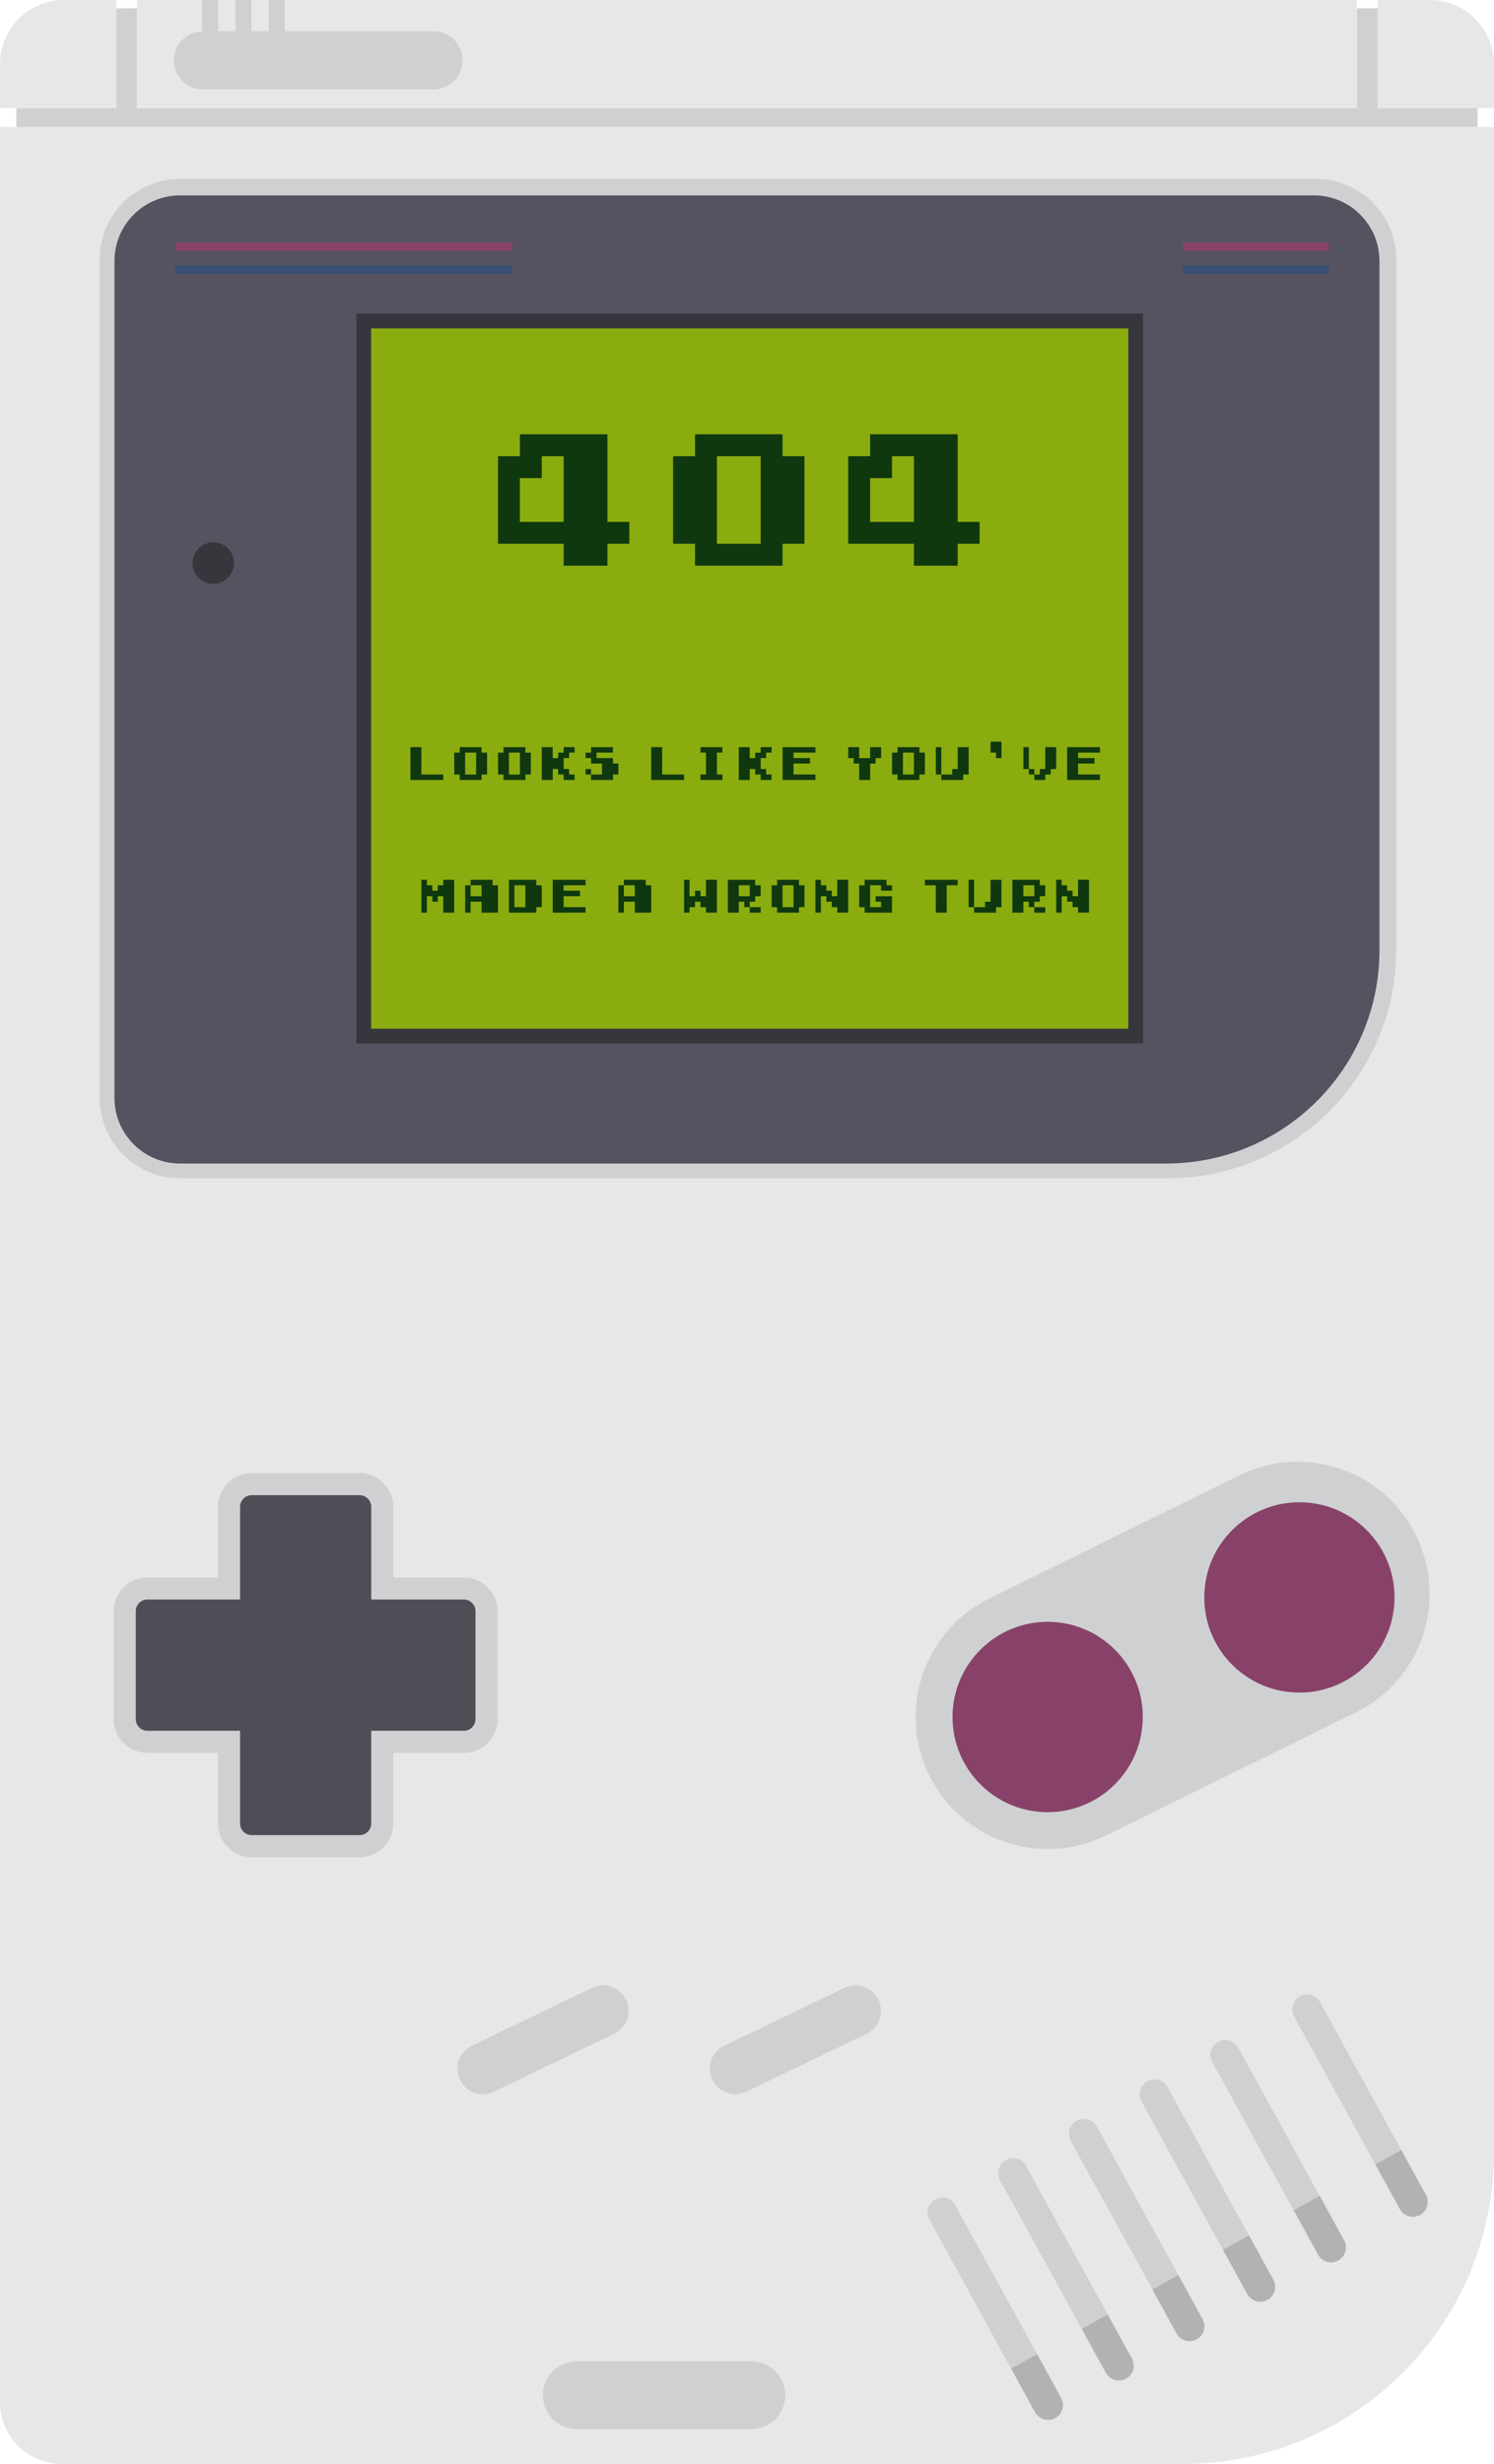 <?xml version="1.0" encoding="UTF-8" standalone="no"?>
<svg
   xmlns:dc="http://purl.org/dc/elements/1.1/"
   xmlns:cc="http://creativecommons.org/ns#"
   xmlns:rdf="http://www.w3.org/1999/02/22-rdf-syntax-ns#"
   xmlns:svg="http://www.w3.org/2000/svg"
   xmlns="http://www.w3.org/2000/svg"
   width="182"
   height="300"
   viewBox="0 0 48.154 79.375"
   version="1.1"
   id="svg1946">
  <defs
     id="defs1940" />
  <g
     id="g1177">
    <path
       d="M 15.17,3.039 H 5.29 V 2.251892e-6 h 9.88 z"
       style="fill:#cfd0d2;fill-opacity:1;fill-rule:nonzero;stroke:none;stroke-width:0.238"
       id="path14" />
    <path
       id="path26"
       style="fill:#e6e7e8;fill-opacity:1;fill-rule:nonzero;stroke:none;stroke-width:0.238"
       d="M 38.128,79.375 H 1.989 C 0.891,79.375 2.565788e-6,78.485 2.565788e-6,77.386 V 4.092 H 48.152 V 69.351 c 0,5.536 -4.488,10.024 -10.024,10.024" />
    <g
       id="g28"
       transform="matrix(0.238,0,0,-0.238,5.803,37.958)">
      <path
         d="m 0,0 c -6.007,0 -10.894,4.887 -10.894,10.894 v 113.482 c 0,6.007 4.887,10.894 10.894,10.894 h 153.816 c 6.007,0 10.894,-4.887 10.894,-10.894 V 30.935 C 164.71,13.877 150.833,0 133.775,0 Z"
         style="fill:#cfd0d2;fill-opacity:1;fill-rule:nonzero;stroke:none"
         id="path30" />
    </g>
    <path
       id="path34"
       style="fill:#55535f;fill-opacity:1;fill-rule:nonzero;stroke:none;stroke-width:0.238"
       d="M 37.587,37.483 H 5.803 c -1.167,0 -2.113,-0.946 -2.113,-2.113 V 8.408 c 0,-1.167 0.946,-2.113 2.113,-2.113 H 42.349 c 1.167,0 2.113,0.946 2.113,2.113 V 30.608 c 0,3.797 -3.078,6.875 -6.875,6.875" />
    <path
       d="M 36.843,33.614 H 11.487 v -23.511 h 25.356 z"
       style="fill:#36363d;fill-opacity:1;fill-rule:nonzero;stroke:none;stroke-width:0.238"
       id="path36" />
    <path
       d="M 36.368,33.139 H 11.962 V 10.58 h 24.406 z"
       style="fill:#8bac0f;fill-opacity:1;fill-rule:nonzero;stroke:none;stroke-width:0.238"
       id="path38" />
    <path
       id="path42"
       style="fill:#cfd0d2;fill-opacity:1;fill-rule:nonzero;stroke:none;stroke-width:0.238"
       d="m 8.113,59.831 c -0.6,0 -1.088,-0.488 -1.088,-1.088 V 56.469 H 4.751 c -0.6,0 -1.088,-0.488 -1.088,-1.088 v -3.474 c 0,-0.601 0.488,-1.09 1.088,-1.09 h 2.274 v -2.274 c 0,-0.6 0.488,-1.088 1.088,-1.088 h 3.474 c 0.601,0 1.091,0.488 1.091,1.088 v 2.274 h 2.274 c 0.6,0 1.088,0.489 1.088,1.09 v 3.474 c 0,0.6 -0.488,1.088 -1.088,1.088 h -2.274 v 2.274 c 0,0.6 -0.489,1.088 -1.091,1.088 z" />
    <path
       id="path46"
       style="fill:#4d4e56;fill-opacity:1;fill-rule:nonzero;stroke:none;stroke-width:0.238"
       d="m 15.326,51.907 v 3.474 c 0,0.207 -0.169,0.375 -0.375,0.375 h -2.987 v 2.987 c 0,0.209 -0.169,0.375 -0.378,0.375 H 8.113 c -0.207,0 -0.375,-0.167 -0.375,-0.375 V 55.756 H 4.751 c -0.209,0 -0.375,-0.169 -0.375,-0.375 v -3.474 c 0,-0.209 0.166,-0.378 0.375,-0.378 h 2.987 v -2.987 c 0,-0.206 0.169,-0.375 0.375,-0.375 h 3.474 c 0.209,0 0.378,0.169 0.378,0.375 v 2.987 h 2.987 c 0.207,0 0.375,0.169 0.375,0.378" />
    <path
       id="path58"
       style="fill:#cfd0d2;fill-opacity:1;fill-rule:nonzero;stroke:none;stroke-width:0.238"
       d="m 24.217,78.255 h -5.625 c -0.604,0 -1.093,-0.49 -1.093,-1.094 0,-0.604 0.489,-1.094 1.093,-1.094 h 5.625 c 0.604,0 1.094,0.49 1.094,1.094 0,0.604 -0.49,1.094 -1.094,1.094" />
    <path
       d="M 47.624,3.482 H 0.528 V 4.092 H 47.624 Z"
       style="fill:#cfd0d2;fill-opacity:1;fill-rule:nonzero;stroke:none;stroke-width:0.238"
       id="path60" />
    <path
       id="path64"
       style="fill:#e6e7e8;fill-opacity:1;fill-rule:nonzero;stroke:none;stroke-width:0.238"
       d="M 3.75,9.669503e-5 H 2.065 C 0.924,9.669503e-5 1.7006871e-4,0.924 1.7006871e-4,2.065 V 3.482 H 3.75 Z" />
    <path
       d="M 4.419,0.268 H 3.75 V 3.482 h 0.67 z"
       style="fill:#cfd0d2;fill-opacity:1;fill-rule:nonzero;stroke:none;stroke-width:0.238"
       id="path66" />
    <path
       id="path70"
       style="fill:#e6e7e8;fill-opacity:1;fill-rule:nonzero;stroke:none;stroke-width:0.238"
       d="m 44.402,9.669503e-5 h 1.685 c 1.14,0 2.064,0.924 2.064,2.064 v 1.417 h -3.75 z" />
    <path
       d="m 43.733,0.268 h 0.67 V 3.482 h -0.67 z"
       style="fill:#cfd0d2;fill-opacity:1;fill-rule:nonzero;stroke:none;stroke-width:0.238"
       id="path72" />
    <path
       d="M 7.589,1.005 H 7.032 V 2.251892e-6 H 7.589 Z"
       style="fill:#e6e7e8;fill-opacity:1;fill-rule:nonzero;stroke:none;stroke-width:0.238"
       id="path74" />
    <path
       d="M 8.66,1.005 H 8.103 V 2.251892e-6 H 8.66 Z"
       style="fill:#e6e7e8;fill-opacity:1;fill-rule:nonzero;stroke:none;stroke-width:0.238"
       id="path76" />
    <path
       id="path80"
       style="fill:#e6e7e8;fill-opacity:1;fill-rule:nonzero;stroke:none;stroke-width:0.238"
       d="M 43.733,9.669503e-5 V 3.482 H 4.419 V 9.669503e-5 H 6.517 V 1.007 C 6.011,1.018 5.603,1.432 5.603,1.941 v 0.002 c 0,0.516 0.42,0.937 0.936,0.937 h 7.433 c 0.518,0 0.938,-0.421 0.938,-0.937 v -0.002 c 0,-0.516 -0.42,-0.936 -0.938,-0.936 H 9.175 V 9.669503e-5 Z" />
    <path
       id="path84"
       style="fill:#cfd0d2;fill-opacity:1;fill-rule:nonzero;stroke:none;stroke-width:0.238"
       d="m 33.363,77.709 -3.41,-6.205 c -0.128,-0.232 -0.043,-0.522 0.188,-0.65 0.232,-0.127 0.523,-0.043 0.65,0.189 l 3.41,6.205 c 0.127,0.231 0.043,0.522 -0.189,0.65 -0.231,0.127 -0.522,0.043 -0.65,-0.189" />
    <path
       id="path88"
       style="fill:#cfd0d2;fill-opacity:1;fill-rule:nonzero;stroke:none;stroke-width:0.238"
       d="m 35.643,76.439 -3.41,-6.204 c -0.128,-0.232 -0.043,-0.522 0.188,-0.65 0.232,-0.127 0.523,-0.043 0.65,0.189 l 3.41,6.205 c 0.127,0.231 0.043,0.522 -0.189,0.65 -0.231,0.127 -0.522,0.043 -0.65,-0.189" />
    <path
       id="path92"
       style="fill:#cfd0d2;fill-opacity:1;fill-rule:nonzero;stroke:none;stroke-width:0.238"
       d="m 37.923,75.171 -3.41,-6.204 c -0.128,-0.232 -0.043,-0.522 0.189,-0.65 0.231,-0.127 0.522,-0.043 0.65,0.189 l 3.41,6.205 c 0.127,0.231 0.043,0.522 -0.189,0.65 -0.231,0.127 -0.522,0.043 -0.65,-0.189" />
    <path
       id="path96"
       style="fill:#cfd0d2;fill-opacity:1;fill-rule:nonzero;stroke:none;stroke-width:0.238"
       d="m 40.202,73.902 -3.41,-6.205 c -0.127,-0.231 -0.043,-0.522 0.189,-0.65 0.231,-0.127 0.522,-0.043 0.65,0.189 l 3.411,6.205 c 0.127,0.231 0.043,0.522 -0.189,0.65 -0.231,0.127 -0.522,0.043 -0.65,-0.189" />
    <path
       id="path100"
       style="fill:#cfd0d2;fill-opacity:1;fill-rule:nonzero;stroke:none;stroke-width:0.238"
       d="m 42.482,72.633 -3.41,-6.205 c -0.127,-0.232 -0.043,-0.522 0.189,-0.65 0.232,-0.127 0.522,-0.043 0.65,0.189 l 3.41,6.205 c 0.127,0.231 0.043,0.522 -0.189,0.649 -0.231,0.127 -0.522,0.043 -0.65,-0.189" />
    <path
       id="path104"
       style="fill:#cfd0d2;fill-opacity:1;fill-rule:nonzero;stroke:none;stroke-width:0.238"
       d="m 45.12,71.165 -3.41,-6.205 c -0.128,-0.232 -0.043,-0.522 0.188,-0.65 0.232,-0.127 0.523,-0.043 0.65,0.189 l 3.41,6.205 c 0.127,0.231 0.043,0.522 -0.189,0.649 -0.231,0.127 -0.522,0.043 -0.65,-0.189" />
    <path
       d="M 16.517,8.08 H 5.647 V 7.812 H 16.517 Z"
       style="fill:#884269;fill-opacity:1;fill-rule:nonzero;stroke:none;stroke-width:0.238"
       id="path106" />
    <path
       d="M 16.517,8.817 H 5.647 V 8.549 H 16.517 Z"
       style="fill:#375073;fill-opacity:1;fill-rule:nonzero;stroke:none;stroke-width:0.238"
       id="path108" />
    <path
       d="M 42.832,8.08 H 38.123 V 7.812 h 4.71 z"
       style="fill:#884269;fill-opacity:1;fill-rule:nonzero;stroke:none;stroke-width:0.238"
       id="path110" />
    <path
       d="M 42.832,8.817 H 38.123 V 8.549 h 4.71 z"
       style="fill:#375073;fill-opacity:1;fill-rule:nonzero;stroke:none;stroke-width:0.238"
       id="path112" />
    <path
       id="path116"
       style="fill:#cfd0d2;fill-opacity:1;fill-rule:nonzero;stroke:none;stroke-width:0.238"
       d="m 27.932,65.518 -3.876,1.865 c -0.408,0.197 -0.9,0.025 -1.096,-0.384 -0.196,-0.409 -0.025,-0.9 0.384,-1.096 l 3.875,-1.865 c 0.409,-0.197 0.9,-0.025 1.096,0.384 0.197,0.408 0.025,0.9 -0.384,1.096" />
    <path
       id="path120"
       style="fill:#cfd0d2;fill-opacity:1;fill-rule:nonzero;stroke:none;stroke-width:0.238"
       d="m 19.793,65.518 -3.875,1.865 c -0.409,0.197 -0.9,0.025 -1.096,-0.384 -0.197,-0.409 -0.025,-0.9 0.384,-1.096 l 3.876,-1.865 c 0.409,-0.197 0.9,-0.025 1.096,0.384 0.196,0.408 0.025,0.9 -0.384,1.096" />
    <path
       id="path172"
       style="fill:#36363d;fill-opacity:1;fill-rule:nonzero;stroke:none;stroke-width:0.238"
       d="m 7.543,18.139 c 0,-0.369 -0.299,-0.668 -0.668,-0.668 -0.369,0 -0.668,0.299 -0.668,0.668 0,0.369 0.299,0.668 0.668,0.668 0.369,0 0.668,-0.299 0.668,-0.668" />
    <path
       id="path176"
       style="fill:#cfd0d2;fill-opacity:1;fill-rule:nonzero;stroke:none;stroke-width:0.238"
       d="m 29.951,57.192 v 0 c -1.038,-2.108 -0.171,-4.658 1.937,-5.697 l 8.057,-3.968 c 2.108,-1.038 4.659,-0.171 5.697,1.937 1.038,2.108 0.171,4.658 -1.937,5.697 l -8.057,3.968 c -2.108,1.038 -4.659,0.171 -5.697,-1.937" />
    <path
       id="path180"
       style="fill:#884269;fill-opacity:1;fill-rule:nonzero;stroke:none;stroke-width:0.238"
       d="m 36.834,55.311 c -8.91e-4,-1.693 -1.374,-3.065 -3.068,-3.064 -1.693,7.13e-4 -3.065,1.374 -3.065,3.068 8.91e-4,1.693 1.375,3.065 3.068,3.064 1.693,-8.91e-4 3.065,-1.374 3.064,-3.068" />
    <path
       id="path184"
       style="fill:#884269;fill-opacity:1;fill-rule:nonzero;stroke:none;stroke-width:0.238"
       d="m 44.948,51.459 c -8.91e-4,-1.694 -1.374,-3.065 -3.068,-3.064 -1.693,7.12e-4 -3.065,1.374 -3.064,3.068 8.91e-4,1.694 1.374,3.065 3.068,3.064 1.693,-8.91e-4 3.065,-1.374 3.064,-3.068" />
    <path
       id="path216"
       style="fill:#b2b2b2;fill-opacity:1;fill-rule:nonzero;stroke:none;stroke-width:0.238"
       d="m 34.201,77.248 c 0.128,0.23 0.043,0.52 -0.188,0.649 -0.074,0.04 -0.152,0.059 -0.23,0.059 -0.169,0 -0.333,-0.09 -0.42,-0.247 l -0.772,-1.404 0.836,-0.468 z" />
    <path
       id="path220"
       style="fill:#b2b2b2;fill-opacity:1;fill-rule:nonzero;stroke:none;stroke-width:0.238"
       d="m 36.482,75.98 c 0.126,0.23 0.043,0.52 -0.19,0.649 -0.073,0.04 -0.152,0.059 -0.23,0.059 -0.168,0 -0.332,-0.09 -0.418,-0.249 L 34.868,75.029 35.702,74.561 Z" />
    <path
       id="path224"
       style="fill:#b2b2b2;fill-opacity:1;fill-rule:nonzero;stroke:none;stroke-width:0.238"
       d="m 38.76,74.709 c 0.128,0.233 0.043,0.522 -0.188,0.651 -0.074,0.04 -0.152,0.059 -0.23,0.059 -0.169,0 -0.333,-0.09 -0.421,-0.249 l -0.777,-1.414 0.834,-0.468 z" />
    <path
       id="path228"
       style="fill:#b2b2b2;fill-opacity:1;fill-rule:nonzero;stroke:none;stroke-width:0.238"
       d="m 41.041,73.44 c 0.126,0.233 0.043,0.523 -0.19,0.651 -0.073,0.04 -0.152,0.059 -0.228,0.059 -0.169,0 -0.333,-0.09 -0.421,-0.249 l -0.781,-1.421 0.836,-0.468 z" />
    <path
       id="path232"
       style="fill:#b2b2b2;fill-opacity:1;fill-rule:nonzero;stroke:none;stroke-width:0.238"
       d="m 43.322,72.171 c 0.126,0.233 0.043,0.523 -0.19,0.651 -0.073,0.04 -0.152,0.059 -0.228,0.059 -0.171,0 -0.335,-0.09 -0.42,-0.249 l -0.784,-1.428 0.834,-0.468 z" />
    <path
       id="path236"
       style="fill:#b2b2b2;fill-opacity:1;fill-rule:nonzero;stroke:none;stroke-width:0.238"
       d="m 45.769,71.354 c -0.074,0.04 -0.152,0.059 -0.228,0.059 -0.171,0 -0.335,-0.09 -0.421,-0.249 l -0.789,-1.433 0.834,-0.468 0.791,1.44 c 0.128,0.233 0.043,0.523 -0.188,0.651" />
    <g
       id="g240"
       transform="matrix(0.238,0,0,-0.238,-101.783,110.965)" />
    <g
       aria-label="404
Looks like you've
made a wrong turn"
       style="font-style:normal;font-weight:normal;font-size:10.583px;line-height:0.25;font-family:sans-serif;letter-spacing:0px;word-spacing:0px;fill:#0f380f;fill-opacity:1;stroke:none;stroke-width:0.265"
       id="text135">
      <path
         d="m 18.168,16.813 v -2.117 h -0.706 v 0.706 h -0.706 v 1.411 z m 0,1.411 v -0.706 h -2.117 v -2.822 h 0.706 v -0.706 h 2.822 v 2.822 h 0.706 v 0.706 h -0.706 v 0.706 z"
         style="font-style:normal;font-variant:normal;font-weight:normal;font-stretch:normal;font-size:5.644px;line-height:1;font-family:'Early GameBoy';-inkscape-font-specification:'Early GameBoy';text-align:center;text-anchor:middle;stroke-width:0.265;fill:#0f380f;fill-opacity:1"
         id="path201" />
      <path
         d="m 24.518,17.518 v -2.822 h -1.411 v 2.822 z m -2.117,0.706 v -0.706 h -0.706 v -2.822 h 0.706 v -0.706 h 2.822 v 0.706 h 0.706 v 2.822 h -0.706 v 0.706 z"
         style="font-style:normal;font-variant:normal;font-weight:normal;font-stretch:normal;font-size:5.644px;line-height:1;font-family:'Early GameBoy';-inkscape-font-specification:'Early GameBoy';text-align:center;text-anchor:middle;stroke-width:0.265;fill:#0f380f;fill-opacity:1"
         id="path203" />
      <path
         d="m 29.457,16.813 v -2.117 h -0.706 v 0.706 h -0.706 v 1.411 z m 0,1.411 v -0.706 h -2.117 v -2.822 h 0.706 v -0.706 h 2.822 v 2.822 h 0.706 v 0.706 h -0.706 v 0.706 z"
         style="font-style:normal;font-variant:normal;font-weight:normal;font-stretch:normal;font-size:5.644px;line-height:1;font-family:'Early GameBoy';-inkscape-font-specification:'Early GameBoy';text-align:center;text-anchor:middle;stroke-width:0.265;fill:#0f380f;fill-opacity:1"
         id="path205" />
      <path
         d="M 13.229,25.127 V 24.069 h 0.353 v 0.882 h 0.706 v 0.176 z"
         style="font-style:normal;font-variant:normal;font-weight:normal;font-stretch:normal;font-size:1.411px;line-height:0;font-family:'Early GameBoy';-inkscape-font-specification:'Early GameBoy';text-align:center;text-anchor:middle;stroke-width:0.265;fill:#0f380f;fill-opacity:1"
         id="path207" />
      <path
         d="m 15.346,24.951 v -0.706 h -0.353 v 0.706 z m -0.529,0.176 v -0.176 h -0.176 v -0.706 h 0.176 V 24.069 h 0.706 v 0.176 h 0.176 v 0.706 h -0.176 v 0.176 z"
         style="font-style:normal;font-variant:normal;font-weight:normal;font-stretch:normal;font-size:1.411px;line-height:0;font-family:'Early GameBoy';-inkscape-font-specification:'Early GameBoy';text-align:center;text-anchor:middle;stroke-width:0.265;fill:#0f380f;fill-opacity:1"
         id="path209" />
      <path
         d="m 16.757,24.951 v -0.706 h -0.353 v 0.706 z m -0.529,0.176 v -0.176 h -0.176 v -0.706 h 0.176 V 24.069 h 0.706 v 0.176 h 0.176 v 0.706 h -0.176 v 0.176 z"
         style="font-style:normal;font-variant:normal;font-weight:normal;font-stretch:normal;font-size:1.411px;line-height:0;font-family:'Early GameBoy';-inkscape-font-specification:'Early GameBoy';text-align:center;text-anchor:middle;stroke-width:0.265;fill:#0f380f;fill-opacity:1"
         id="path211" />
      <path
         d="M 17.462,25.127 V 24.069 h 0.353 v 0.353 h 0.176 v -0.176 h 0.176 V 24.069 h 0.353 v 0.176 h -0.176 v 0.176 h -0.176 v 0.353 h 0.176 v 0.176 h 0.176 v 0.176 h -0.353 v -0.176 h -0.176 v -0.176 h -0.176 v 0.353 z"
         style="font-style:normal;font-variant:normal;font-weight:normal;font-stretch:normal;font-size:1.411px;line-height:0;font-family:'Early GameBoy';-inkscape-font-specification:'Early GameBoy';text-align:center;text-anchor:middle;stroke-width:0.265;fill:#0f380f;fill-opacity:1"
         id="path213" />
      <path
         d="m 18.874,24.951 v -0.176 h 0.176 v 0.176 z m 0.176,0.176 v -0.176 h 0.353 V 24.598 H 19.05 V 24.422 H 18.874 v -0.176 h 0.176 V 24.069 h 0.706 v 0.176 h -0.529 v 0.176 h 0.529 v 0.176 h 0.176 v 0.353 h -0.176 v 0.176 z"
         style="font-style:normal;font-variant:normal;font-weight:normal;font-stretch:normal;font-size:1.411px;line-height:0;font-family:'Early GameBoy';-inkscape-font-specification:'Early GameBoy';text-align:center;text-anchor:middle;stroke-width:0.265;fill:#0f380f;fill-opacity:1"
         id="path215" />
      <path
         d="M 20.99,25.127 V 24.069 h 0.353 v 0.882 h 0.706 v 0.176 z"
         style="font-style:normal;font-variant:normal;font-weight:normal;font-stretch:normal;font-size:1.411px;line-height:0;font-family:'Early GameBoy';-inkscape-font-specification:'Early GameBoy';text-align:center;text-anchor:middle;stroke-width:0.265;fill:#0f380f;fill-opacity:1"
         id="path217" />
      <path
         d="m 22.578,25.127 v -0.176 h 0.176 V 24.245 H 22.578 V 24.069 h 0.706 v 0.176 h -0.176 v 0.706 h 0.176 v 0.176 z"
         style="font-style:normal;font-variant:normal;font-weight:normal;font-stretch:normal;font-size:1.411px;line-height:0;font-family:'Early GameBoy';-inkscape-font-specification:'Early GameBoy';text-align:center;text-anchor:middle;stroke-width:0.265;fill:#0f380f;fill-opacity:1"
         id="path219" />
      <path
         d="M 23.812,25.127 V 24.069 h 0.353 v 0.353 h 0.176 v -0.176 h 0.176 V 24.069 h 0.353 v 0.176 h -0.176 v 0.176 h -0.176 v 0.353 h 0.176 v 0.176 h 0.176 v 0.176 h -0.353 v -0.176 h -0.176 v -0.176 h -0.176 v 0.353 z"
         style="font-style:normal;font-variant:normal;font-weight:normal;font-stretch:normal;font-size:1.411px;line-height:0;font-family:'Early GameBoy';-inkscape-font-specification:'Early GameBoy';text-align:center;text-anchor:middle;stroke-width:0.265;fill:#0f380f;fill-opacity:1"
         id="path221" />
      <path
         d="M 25.224,25.127 V 24.069 h 1.058 v 0.176 h -0.706 v 0.176 h 0.529 v 0.176 h -0.529 v 0.353 h 0.706 v 0.176 z"
         style="font-style:normal;font-variant:normal;font-weight:normal;font-stretch:normal;font-size:1.411px;line-height:0;font-family:'Early GameBoy';-inkscape-font-specification:'Early GameBoy';text-align:center;text-anchor:middle;stroke-width:0.265;fill:#0f380f;fill-opacity:1"
         id="path223" />
      <path
         d="M 27.693,25.127 V 24.598 H 27.517 V 24.422 H 27.34 V 24.069 h 0.353 v 0.353 h 0.353 V 24.069 h 0.353 v 0.353 h -0.176 v 0.176 h -0.176 v 0.529 z"
         style="font-style:normal;font-variant:normal;font-weight:normal;font-stretch:normal;font-size:1.411px;line-height:0;font-family:'Early GameBoy';-inkscape-font-specification:'Early GameBoy';text-align:center;text-anchor:middle;stroke-width:0.265;fill:#0f380f;fill-opacity:1"
         id="path225" />
      <path
         d="m 29.457,24.951 v -0.706 h -0.353 v 0.706 z m -0.529,0.176 v -0.176 h -0.176 v -0.706 h 0.176 V 24.069 h 0.706 v 0.176 h 0.176 v 0.706 h -0.176 v 0.176 z"
         style="font-style:normal;font-variant:normal;font-weight:normal;font-stretch:normal;font-size:1.411px;line-height:0;font-family:'Early GameBoy';-inkscape-font-specification:'Early GameBoy';text-align:center;text-anchor:middle;stroke-width:0.265;fill:#0f380f;fill-opacity:1"
         id="path227" />
      <path
         d="M 30.163,24.951 V 24.069 h 0.176 v 0.882 z m 0.176,0.176 v -0.176 h 0.353 v -0.176 h 0.176 V 24.069 h 0.353 v 0.882 h -0.176 v 0.176 z"
         style="font-style:normal;font-variant:normal;font-weight:normal;font-stretch:normal;font-size:1.411px;line-height:0;font-family:'Early GameBoy';-inkscape-font-specification:'Early GameBoy';text-align:center;text-anchor:middle;stroke-width:0.265;fill:#0f380f;fill-opacity:1"
         id="path229" />
      <path
         d="m 32.103,24.422 v -0.176 h -0.176 v -0.353 h 0.353 v 0.529 z"
         style="font-style:normal;font-variant:normal;font-weight:normal;font-stretch:normal;font-size:1.411px;line-height:0;font-family:'Early GameBoy';-inkscape-font-specification:'Early GameBoy';text-align:center;text-anchor:middle;stroke-width:0.265;fill:#0f380f;fill-opacity:1"
         id="path231" />
      <path
         d="M 33.161,24.951 V 24.775 H 33.337 v 0.176 z M 32.985,24.775 V 24.069 h 0.176 v 0.706 z m 0.353,0.353 v -0.176 h 0.176 v -0.176 h 0.176 V 24.069 h 0.353 v 0.706 h -0.176 v 0.176 h -0.176 v 0.176 z"
         style="font-style:normal;font-variant:normal;font-weight:normal;font-stretch:normal;font-size:1.411px;line-height:0;font-family:'Early GameBoy';-inkscape-font-specification:'Early GameBoy';text-align:center;text-anchor:middle;stroke-width:0.265;fill:#0f380f;fill-opacity:1"
         id="path233" />
      <path
         d="M 34.396,25.127 V 24.069 h 1.058 v 0.176 H 34.749 v 0.176 h 0.529 v 0.176 H 34.749 v 0.353 h 0.706 v 0.176 z"
         style="font-style:normal;font-variant:normal;font-weight:normal;font-stretch:normal;font-size:1.411px;line-height:0;font-family:'Early GameBoy';-inkscape-font-specification:'Early GameBoy';text-align:center;text-anchor:middle;stroke-width:0.265;fill:#0f380f;fill-opacity:1"
         id="path235" />
      <path
         d="m 13.582,29.401 v -1.058 h 0.176 v 0.176 h 0.176 v 0.176 h 0.176 v -0.176 h 0.176 v -0.176 h 0.353 v 1.058 H 14.287 V 28.872 H 14.111 v 0.176 H 13.935 V 28.872 h -0.176 v 0.529 z"
         style="font-style:normal;font-variant:normal;font-weight:normal;font-stretch:normal;font-size:1.411px;line-height:0;font-family:'Early GameBoy';-inkscape-font-specification:'Early GameBoy';text-align:center;text-anchor:middle;stroke-width:0.265;fill:#0f380f;fill-opacity:1"
         id="path237" />
      <path
         d="m 14.993,29.401 v -0.882 h 0.176 v 0.353 h 0.353 v -0.353 h -0.353 v -0.176 h 0.706 v 0.176 h 0.176 v 0.882 h -0.529 v -0.353 h -0.353 v 0.353 z"
         style="font-style:normal;font-variant:normal;font-weight:normal;font-stretch:normal;font-size:1.411px;line-height:0;font-family:'Early GameBoy';-inkscape-font-specification:'Early GameBoy';text-align:center;text-anchor:middle;stroke-width:0.265;fill:#0f380f;fill-opacity:1"
         id="path239" />
      <path
         d="m 16.933,29.225 v -0.706 h -0.353 v 0.706 z m -0.529,0.176 v -1.058 h 0.882 v 0.176 h 0.176 v 0.706 H 17.286 v 0.176 z"
         style="font-style:normal;font-variant:normal;font-weight:normal;font-stretch:normal;font-size:1.411px;line-height:0;font-family:'Early GameBoy';-inkscape-font-specification:'Early GameBoy';text-align:center;text-anchor:middle;stroke-width:0.265;fill:#0f380f;fill-opacity:1"
         id="path241" />
      <path
         d="m 17.815,29.401 v -1.058 h 1.058 v 0.176 h -0.706 v 0.176 h 0.529 v 0.176 h -0.529 v 0.353 h 0.706 v 0.176 z"
         style="font-style:normal;font-variant:normal;font-weight:normal;font-stretch:normal;font-size:1.411px;line-height:0;font-family:'Early GameBoy';-inkscape-font-specification:'Early GameBoy';text-align:center;text-anchor:middle;stroke-width:0.265;fill:#0f380f;fill-opacity:1"
         id="path243" />
      <path
         d="m 19.932,29.401 v -0.882 h 0.176 v 0.353 h 0.353 v -0.353 h -0.353 v -0.176 h 0.706 v 0.176 h 0.176 v 0.882 H 20.461 v -0.353 h -0.353 v 0.353 z"
         style="font-style:normal;font-variant:normal;font-weight:normal;font-stretch:normal;font-size:1.411px;line-height:0;font-family:'Early GameBoy';-inkscape-font-specification:'Early GameBoy';text-align:center;text-anchor:middle;stroke-width:0.265;fill:#0f380f;fill-opacity:1"
         id="path245" />
      <path
         d="M 22.049,29.401 V 28.343 H 22.225 v 0.529 h 0.176 v -0.176 h 0.176 v 0.176 h 0.176 v -0.529 h 0.353 v 1.058 h -0.353 v -0.176 h -0.176 v -0.176 h -0.176 v 0.176 H 22.225 v 0.176 z"
         style="font-style:normal;font-variant:normal;font-weight:normal;font-stretch:normal;font-size:1.411px;line-height:0;font-family:'Early GameBoy';-inkscape-font-specification:'Early GameBoy';text-align:center;text-anchor:middle;stroke-width:0.265;fill:#0f380f;fill-opacity:1"
         id="path247" />
      <path
         d="m 24.165,29.401 v -0.176 h 0.353 v 0.176 z m 0,-0.529 V 28.519 H 23.812 v 0.353 z m -0.706,0.529 v -1.058 h 0.882 v 0.176 h 0.176 v 0.353 h -0.176 v 0.176 h -0.176 v 0.176 H 23.989 V 29.048 H 23.812 v 0.353 z"
         style="font-style:normal;font-variant:normal;font-weight:normal;font-stretch:normal;font-size:1.411px;line-height:0;font-family:'Early GameBoy';-inkscape-font-specification:'Early GameBoy';text-align:center;text-anchor:middle;stroke-width:0.265;fill:#0f380f;fill-opacity:1"
         id="path249" />
      <path
         d="m 25.576,29.225 v -0.706 h -0.353 v 0.706 z m -0.529,0.176 v -0.176 h -0.176 v -0.706 h 0.176 v -0.176 h 0.706 v 0.176 h 0.176 v 0.706 h -0.176 v 0.176 z"
         style="font-style:normal;font-variant:normal;font-weight:normal;font-stretch:normal;font-size:1.411px;line-height:0;font-family:'Early GameBoy';-inkscape-font-specification:'Early GameBoy';text-align:center;text-anchor:middle;stroke-width:0.265;fill:#0f380f;fill-opacity:1"
         id="path251" />
      <path
         d="m 26.282,29.401 v -1.058 h 0.176 v 0.176 h 0.176 v 0.176 h 0.176 v 0.176 h 0.176 v -0.529 h 0.353 v 1.058 H 26.987 V 29.225 H 26.811 V 29.048 H 26.635 V 28.872 h -0.176 v 0.529 z"
         style="font-style:normal;font-variant:normal;font-weight:normal;font-stretch:normal;font-size:1.411px;line-height:0;font-family:'Early GameBoy';-inkscape-font-specification:'Early GameBoy';text-align:center;text-anchor:middle;stroke-width:0.265;fill:#0f380f;fill-opacity:1"
         id="path253" />
      <path
         d="m 27.869,29.401 v -0.176 h -0.176 v -0.706 h 0.176 v -0.176 h 0.706 v 0.176 h 0.176 v 0.176 H 28.399 v -0.176 h -0.353 v 0.706 H 28.399 V 29.048 H 28.222 V 28.872 h 0.529 v 0.529 z"
         style="font-style:normal;font-variant:normal;font-weight:normal;font-stretch:normal;font-size:1.411px;line-height:0;font-family:'Early GameBoy';-inkscape-font-specification:'Early GameBoy';text-align:center;text-anchor:middle;stroke-width:0.265;fill:#0f380f;fill-opacity:1"
         id="path255" />
      <path
         d="m 30.162,29.401 v -0.882 h -0.353 v -0.176 h 1.058 v 0.176 h -0.353 v 0.882 z"
         style="font-style:normal;font-variant:normal;font-weight:normal;font-stretch:normal;font-size:1.411px;line-height:0;font-family:'Early GameBoy';-inkscape-font-specification:'Early GameBoy';text-align:center;text-anchor:middle;stroke-width:0.265;fill:#0f380f;fill-opacity:1"
         id="path257" />
      <path
         d="m 31.221,29.225 v -0.882 h 0.176 v 0.882 z m 0.176,0.176 V 29.225 H 31.75 v -0.176 h 0.176 v -0.706 h 0.353 v 0.882 h -0.176 v 0.176 z"
         style="font-style:normal;font-variant:normal;font-weight:normal;font-stretch:normal;font-size:1.411px;line-height:0;font-family:'Early GameBoy';-inkscape-font-specification:'Early GameBoy';text-align:center;text-anchor:middle;stroke-width:0.265;fill:#0f380f;fill-opacity:1"
         id="path259" />
      <path
         d="m 33.337,29.401 v -0.176 h 0.353 v 0.176 z m 0,-0.529 v -0.353 h -0.353 v 0.353 z m -0.706,0.529 v -1.058 h 0.882 v 0.176 h 0.176 v 0.353 h -0.176 v 0.176 h -0.176 v 0.176 H 33.161 v -0.176 h -0.176 v 0.353 z"
         style="font-style:normal;font-variant:normal;font-weight:normal;font-stretch:normal;font-size:1.411px;line-height:0;font-family:'Early GameBoy';-inkscape-font-specification:'Early GameBoy';text-align:center;text-anchor:middle;stroke-width:0.265;fill:#0f380f;fill-opacity:1"
         id="path261" />
      <path
         d="m 34.043,29.401 v -1.058 h 0.176 v 0.176 h 0.176 v 0.176 h 0.176 v 0.176 h 0.176 v -0.529 h 0.353 v 1.058 H 34.749 V 29.225 H 34.572 V 29.048 H 34.396 V 28.872 h -0.176 v 0.529 z"
         style="font-style:normal;font-variant:normal;font-weight:normal;font-stretch:normal;font-size:1.411px;line-height:0;font-family:'Early GameBoy';-inkscape-font-specification:'Early GameBoy';text-align:center;text-anchor:middle;stroke-width:0.265;fill:#0f380f;fill-opacity:1"
         id="path263" />
    </g>
  </g>
</svg>
